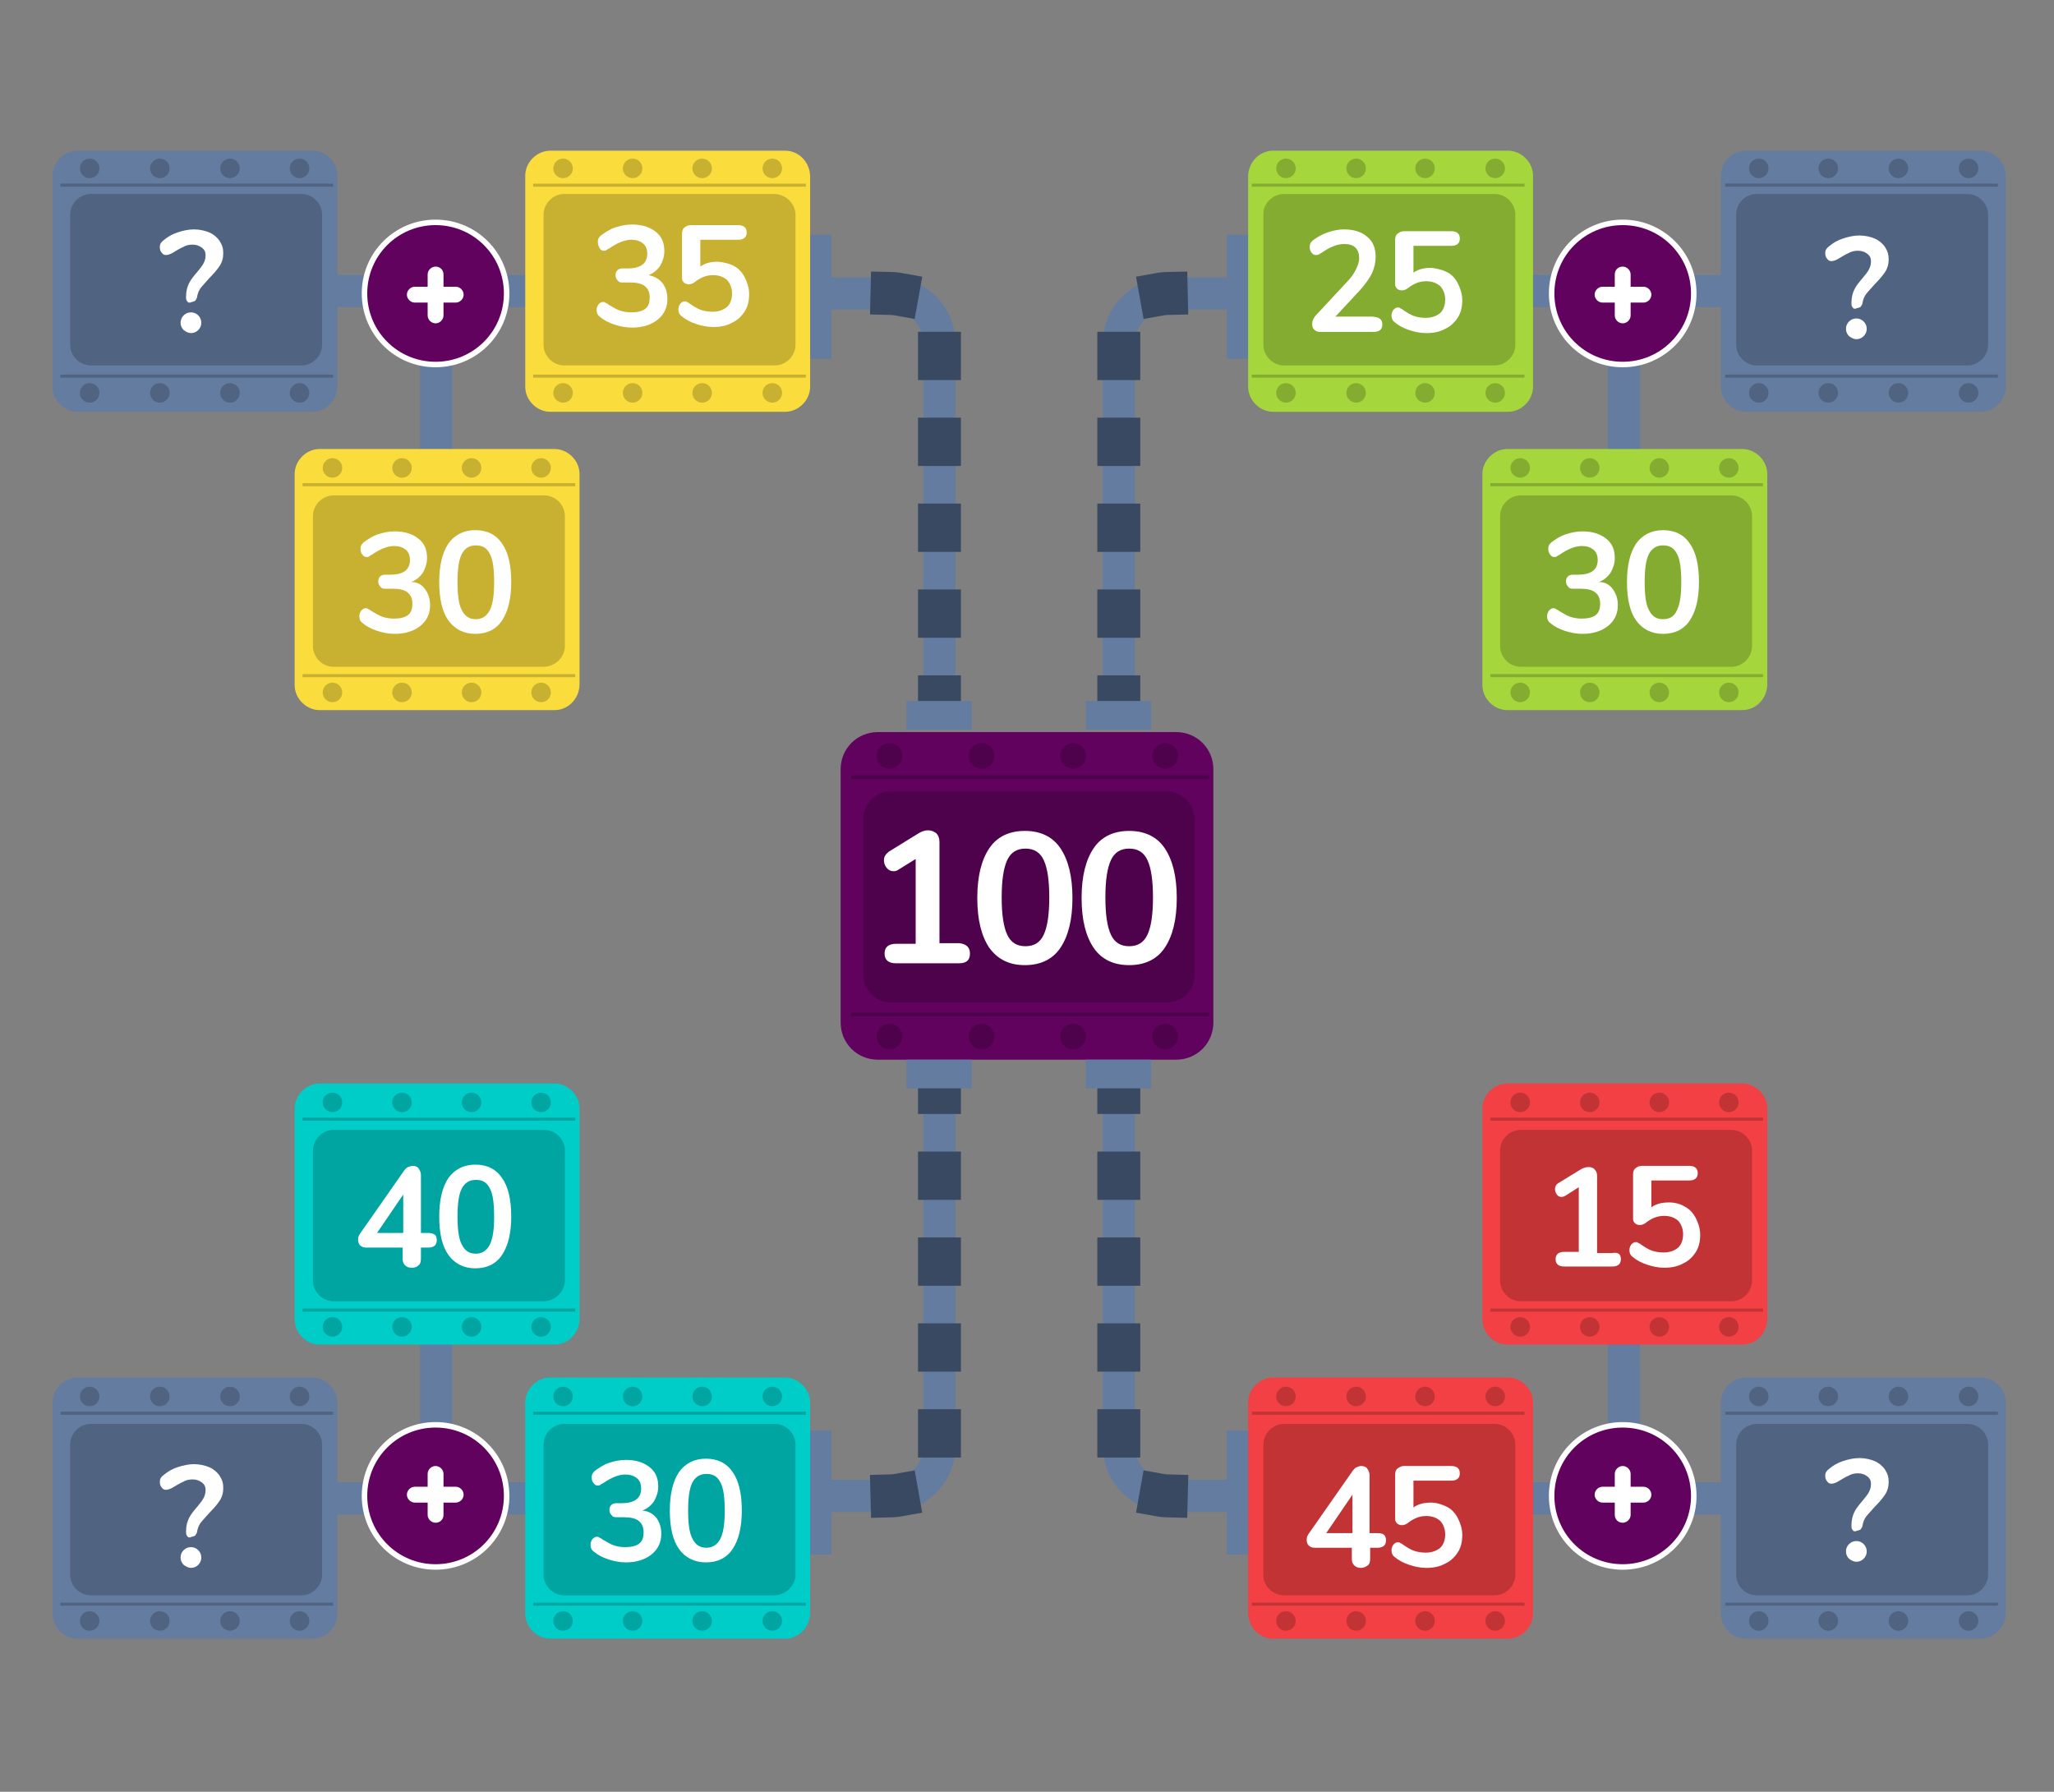 <?xml version="1.0" encoding="utf-8"?>
<!-- Generator: Adobe Illustrator 22.1.0, SVG Export Plug-In . SVG Version: 6.00 Build 0)  -->
<svg version="1.1" id="Layer_1" xmlns="http://www.w3.org/2000/svg" xmlns:xlink="http://www.w3.org/1999/xlink" x="0px" y="0px"
	 viewBox="0 0 336.7 293.7" style="enable-background:new 0 0 336.7 293.7;" xml:space="preserve">
<rect x="0" y="0" width="336.7" height="293.7" fill="#808080" stroke="none"/>
<style type="text/css">
	.st0{fill:none;stroke:#647CA0;stroke-width:5.279;stroke-linecap:round;stroke-linejoin:round;stroke-miterlimit:10;}
	.st1{fill:#00CDC8;}
	.st2{opacity:0.2;}
	.st3{fill:#FFFFFF;}
	.st4{fill:#F24044;}
	.st5{fill:#FADC3C;}
	.st6{fill:#A5D73C;}
	.st7{fill:#60025E;}
	.st8{fill:none;stroke:#394961;stroke-width:7.039;stroke-linecap:square;stroke-miterlimit:10;stroke-dasharray:0.88,13.198;}
	.st9{fill:#647CA0;}
</style>
<g>
	<g>
		<g>
			<g>
				<g>
					<path class="st0" d="M71.5,244.1v-46"/>
				</g>
			</g>
		</g>
	</g>
	<g>
		<path class="st1" d="M90.9,220.4H52.4c-2.2,0-4.1-1.9-4.1-4.1v-34.6c0-2.2,1.9-4.1,4.1-4.1h38.5c2.2,0,4.1,1.9,4.1,4.1v34.6
			C94.9,218.6,93.1,220.4,90.9,220.4z"/>
		<g class="st2">
			<g>
				<circle cx="54.5" cy="180.7" r="1.6"/>
				<circle cx="65.9" cy="180.7" r="1.6"/>
				<circle cx="77.3" cy="180.7" r="1.6"/>
				<circle cx="88.7" cy="180.7" r="1.6"/>
			</g>
			<g>
				<circle cx="54.5" cy="217.5" r="1.6"/>
				<circle cx="65.9" cy="217.5" r="1.6"/>
				<circle cx="77.3" cy="217.5" r="1.6"/>
				<circle cx="88.7" cy="217.5" r="1.6"/>
			</g>
			<rect x="49.6" y="183.2" width="44.7" height="0.5"/>
			<rect x="49.6" y="214.5" width="44.7" height="0.5"/>
			<path d="M89.1,213.3H54.7c-1.9,0-3.4-1.6-3.4-3.4v-21.3c0-1.9,1.6-3.4,3.4-3.4h34.5c1.9,0,3.4,1.6,3.4,3.4v21.3
				C92.6,211.7,91,213.3,89.1,213.3z"/>
		</g>
	</g>
	<g>
		<path class="st3" d="M71.3,202.4c0.2,0.2,0.3,0.5,0.3,0.9c0,0.8-0.5,1.2-1.4,1.2H69v1.8c0,0.5-0.1,0.9-0.4,1.1
			c-0.3,0.3-0.6,0.4-1.1,0.4s-0.8-0.1-1.1-0.4s-0.4-0.6-0.4-1.1v-1.8H60c-0.4,0-0.7-0.1-1-0.4c-0.2-0.2-0.3-0.5-0.3-0.9
			c0-0.4,0.1-0.7,0.4-1.1l7.2-10.3c0.2-0.2,0.3-0.4,0.6-0.5s0.5-0.2,0.7-0.2c0.4,0,0.8,0.1,1,0.4s0.4,0.6,0.4,1.1v9.5h1.2
			C70.7,202.1,71,202.2,71.3,202.4z M61.8,202.1h4.3v-6.3L61.8,202.1z"/>
		<path class="st3" d="M73.5,205.7c-1-1.4-1.5-3.5-1.5-6.3c0-2.7,0.5-4.8,1.5-6.3c1-1.4,2.5-2.2,4.4-2.2s3.4,0.7,4.4,2.2
			c1,1.4,1.5,3.5,1.5,6.3c0,2.7-0.5,4.8-1.5,6.3s-2.5,2.2-4.4,2.2S74.5,207.1,73.5,205.7z M80.3,204c0.5-1,0.7-2.5,0.7-4.6
			c0-2.1-0.2-3.7-0.7-4.6c-0.5-1-1.2-1.4-2.3-1.4c-1.1,0-1.8,0.5-2.3,1.4c-0.5,1-0.7,2.5-0.7,4.6c0,2.1,0.2,3.7,0.7,4.6
			c0.5,1,1.2,1.5,2.3,1.5C79,205.5,79.8,205,80.3,204z"/>
	</g>
</g>
<g>
	<g>
		<g>
			<g>
				<g>
					<path class="st0" d="M266.2,244.1v-46"/>
				</g>
			</g>
		</g>
	</g>
	<g>
		<path class="st4" d="M285.6,220.4h-38.5c-2.2,0-4.1-1.9-4.1-4.1v-34.6c0-2.2,1.9-4.1,4.1-4.1h38.5c2.2,0,4.1,1.9,4.1,4.1v34.6
			C289.6,218.6,287.8,220.4,285.6,220.4z"/>
		<g class="st2">
			<g>
				<circle cx="249.2" cy="180.7" r="1.6"/>
				<circle cx="260.6" cy="180.7" r="1.6"/>
				<circle cx="272" cy="180.7" r="1.6"/>
				<circle cx="283.4" cy="180.7" r="1.6"/>
			</g>
			<g>
				<circle cx="249.2" cy="217.5" r="1.6"/>
				<circle cx="260.6" cy="217.5" r="1.6"/>
				<circle cx="272" cy="217.5" r="1.6"/>
				<circle cx="283.4" cy="217.5" r="1.6"/>
			</g>
			<rect x="244.3" y="183.2" width="44.7" height="0.5"/>
			<rect x="244.3" y="214.5" width="44.7" height="0.5"/>
			<path d="M283.8,213.3h-34.5c-1.9,0-3.4-1.6-3.4-3.4v-21.3c0-1.9,1.6-3.4,3.4-3.4h34.5c1.9,0,3.4,1.6,3.4,3.4v21.3
				C287.2,211.7,285.7,213.3,283.8,213.3z"/>
		</g>
	</g>
	<g>
		<path class="st3" d="M265.7,206.4c0,0.8-0.5,1.2-1.4,1.2h-7.9c-0.9,0-1.4-0.4-1.4-1.2c0-0.8,0.5-1.2,1.4-1.2h2.4v-10.6l-2.2,1.4
			c-0.2,0.1-0.4,0.2-0.6,0.2c-0.3,0-0.6-0.1-0.8-0.4c-0.2-0.3-0.3-0.6-0.3-0.9c0-0.4,0.2-0.8,0.6-1l3.6-2.2c0.5-0.3,0.9-0.4,1.3-0.4
			c0.4,0,0.8,0.1,1,0.4c0.3,0.3,0.4,0.6,0.4,1.1v12.6h2.4C265.3,205.2,265.7,205.6,265.7,206.4z"/>
		<path class="st3" d="M276.2,197.8c0.8,0.4,1.4,1.1,1.8,1.9c0.4,0.8,0.7,1.7,0.7,2.7c0,1.1-0.2,2-0.7,2.8c-0.5,0.8-1.2,1.5-2.1,1.9
			c-0.9,0.5-1.9,0.7-3.1,0.7c-1,0-1.9-0.2-2.8-0.5c-0.9-0.3-1.7-0.7-2.4-1.3c-0.4-0.3-0.5-0.7-0.5-1.1c0-0.3,0.1-0.6,0.3-0.9
			c0.2-0.2,0.4-0.4,0.7-0.4c0.2,0,0.3,0,0.4,0.1s0.3,0.1,0.5,0.3c0.6,0.4,1.2,0.8,1.8,1c0.6,0.2,1.2,0.3,1.9,0.3
			c1,0,1.8-0.3,2.4-0.8c0.5-0.5,0.8-1.2,0.8-2.2c0-0.9-0.3-1.6-0.8-2.2c-0.6-0.5-1.3-0.8-2.3-0.8c-0.6,0-1.1,0.1-1.6,0.3
			s-1,0.5-1.5,0.9c-0.3,0.2-0.6,0.3-0.9,0.3s-0.6-0.1-0.8-0.3c-0.2-0.2-0.3-0.4-0.3-0.7v-7.3c0-0.4,0.1-0.8,0.4-1
			c0.2-0.2,0.6-0.4,1-0.4h7.8c0.9,0,1.4,0.4,1.4,1.2s-0.5,1.2-1.4,1.2h-6.2v4.4c0.8-0.6,1.8-0.8,2.9-0.8
			C274.5,197.1,275.4,197.3,276.2,197.8z"/>
	</g>
</g>
<g>
	<g>
		<g>
			<g>
				<g>
					<path class="st0" d="M71.5,47.1v47"/>
				</g>
			</g>
		</g>
	</g>
	<g>
		<path class="st5" d="M90.9,116.4H52.4c-2.2,0-4.1-1.9-4.1-4.1V77.7c0-2.2,1.9-4.1,4.1-4.1h38.5c2.2,0,4.1,1.9,4.1,4.1v34.6
			C94.9,114.6,93.1,116.4,90.9,116.4z"/>
		<g class="st2">
			<g>
				<circle cx="54.5" cy="76.7" r="1.6"/>
				<circle cx="65.9" cy="76.7" r="1.6"/>
				<circle cx="77.3" cy="76.7" r="1.6"/>
				<circle cx="88.7" cy="76.7" r="1.6"/>
			</g>
			<g>
				<circle cx="54.5" cy="113.5" r="1.6"/>
				<circle cx="65.9" cy="113.5" r="1.6"/>
				<circle cx="77.3" cy="113.5" r="1.6"/>
				<circle cx="88.7" cy="113.5" r="1.6"/>
			</g>
			<rect x="49.6" y="79.2" width="44.7" height="0.5"/>
			<rect x="49.6" y="110.5" width="44.7" height="0.5"/>
			<path d="M89.1,109.3H54.7c-1.9,0-3.4-1.6-3.4-3.4V84.6c0-1.9,1.6-3.4,3.4-3.4h34.5c1.9,0,3.4,1.6,3.4,3.4v21.3
				C92.6,107.7,91,109.3,89.1,109.3z"/>
		</g>
	</g>
	<g>
		<path class="st3" d="M69.7,96.6c0.5,0.7,0.8,1.5,0.8,2.6c0,1.4-0.5,2.5-1.6,3.4c-1,0.8-2.4,1.3-4.2,1.3c-1,0-2-0.2-2.9-0.5
			c-0.9-0.3-1.7-0.7-2.4-1.3c-0.4-0.3-0.5-0.7-0.5-1.1c0-0.3,0.1-0.6,0.3-0.9c0.2-0.2,0.4-0.4,0.7-0.4c0.2,0,0.3,0,0.4,0.1
			c0.1,0.1,0.3,0.1,0.5,0.3c0.7,0.4,1.3,0.8,1.9,1c0.6,0.2,1.2,0.3,1.9,0.3c1,0,1.8-0.2,2.3-0.6c0.5-0.4,0.7-1,0.7-1.9
			c0-0.8-0.3-1.4-0.8-1.8s-1.3-0.6-2.4-0.6h-1.3c-0.4,0-0.6-0.1-0.8-0.4c-0.2-0.2-0.3-0.5-0.3-0.8c0-0.3,0.1-0.6,0.3-0.8
			c0.2-0.2,0.5-0.3,0.8-0.3h0.9c2.1,0,3.2-0.8,3.2-2.4c0-0.7-0.2-1.3-0.7-1.7s-1.1-0.6-1.9-0.6c-1.1,0-2.3,0.5-3.6,1.4
			c-0.2,0.1-0.4,0.2-0.5,0.3c-0.1,0.1-0.3,0.1-0.4,0.1c-0.3,0-0.5-0.1-0.7-0.4c-0.2-0.2-0.3-0.5-0.3-0.9c0-0.2,0-0.4,0.1-0.6
			s0.2-0.3,0.4-0.5c0.7-0.5,1.4-1,2.3-1.3c0.9-0.3,1.8-0.5,2.8-0.5c1.6,0,2.9,0.4,3.9,1.2s1.4,1.8,1.4,3.2c0,0.9-0.3,1.7-0.7,2.4
			c-0.5,0.7-1.1,1.2-1.9,1.5C68.5,95.4,69.2,95.9,69.7,96.6z"/>
		<path class="st3" d="M73.5,101.7c-1-1.4-1.5-3.5-1.5-6.3c0-2.7,0.5-4.8,1.5-6.3c1-1.4,2.5-2.2,4.4-2.2s3.4,0.7,4.4,2.2
			c1,1.4,1.5,3.5,1.5,6.3c0,2.7-0.5,4.8-1.5,6.3s-2.5,2.2-4.4,2.2S74.5,103.1,73.5,101.7z M80.3,100c0.5-1,0.7-2.5,0.7-4.6
			c0-2.1-0.2-3.7-0.7-4.6c-0.5-1-1.2-1.4-2.3-1.4c-1.1,0-1.8,0.5-2.3,1.4c-0.5,1-0.7,2.5-0.7,4.6c0,2.1,0.2,3.7,0.7,4.6
			c0.5,1,1.2,1.5,2.3,1.5C79,101.5,79.8,101,80.3,100z"/>
	</g>
</g>
<g>
	<g>
		<g>
			<g>
				<g>
					<path class="st0" d="M266.2,47.1v47"/>
				</g>
			</g>
		</g>
	</g>
	<g>
		<path class="st6" d="M285.6,116.4h-38.5c-2.2,0-4.1-1.9-4.1-4.1V77.7c0-2.2,1.9-4.1,4.1-4.1h38.5c2.2,0,4.1,1.9,4.1,4.1v34.6
			C289.6,114.6,287.8,116.4,285.6,116.4z"/>
		<g class="st2">
			<g>
				<circle cx="249.2" cy="76.7" r="1.6"/>
				<circle cx="260.6" cy="76.7" r="1.6"/>
				<circle cx="272" cy="76.7" r="1.6"/>
				<circle cx="283.4" cy="76.7" r="1.6"/>
			</g>
			<g>
				<circle cx="249.2" cy="113.5" r="1.6"/>
				<circle cx="260.6" cy="113.5" r="1.6"/>
				<circle cx="272" cy="113.5" r="1.6"/>
				<circle cx="283.4" cy="113.5" r="1.6"/>
			</g>
			<rect x="244.3" y="79.2" width="44.7" height="0.5"/>
			<rect x="244.3" y="110.5" width="44.7" height="0.5"/>
			<path d="M283.8,109.3h-34.5c-1.9,0-3.4-1.6-3.4-3.4V84.6c0-1.9,1.6-3.4,3.4-3.4h34.5c1.9,0,3.4,1.6,3.4,3.4v21.3
				C287.2,107.7,285.7,109.3,283.8,109.3z"/>
		</g>
	</g>
	<g>
		<path class="st3" d="M264.4,96.6c0.5,0.7,0.8,1.5,0.8,2.6c0,1.4-0.5,2.5-1.6,3.4c-1,0.8-2.4,1.3-4.2,1.3c-1,0-2-0.2-2.9-0.5
			c-0.9-0.3-1.7-0.7-2.4-1.3c-0.4-0.3-0.5-0.7-0.5-1.1c0-0.3,0.1-0.6,0.3-0.9c0.2-0.2,0.4-0.4,0.7-0.4c0.2,0,0.3,0,0.4,0.1
			c0.1,0.1,0.3,0.1,0.5,0.3c0.7,0.4,1.3,0.8,1.9,1c0.6,0.2,1.2,0.3,1.9,0.3c1,0,1.8-0.2,2.3-0.6s0.7-1,0.7-1.9
			c0-0.8-0.3-1.4-0.8-1.8c-0.5-0.4-1.3-0.6-2.4-0.6h-1.3c-0.4,0-0.6-0.1-0.8-0.4c-0.2-0.2-0.3-0.5-0.3-0.8c0-0.3,0.1-0.6,0.3-0.8
			c0.2-0.2,0.5-0.3,0.8-0.3h0.9c2.1,0,3.2-0.8,3.2-2.4c0-0.7-0.2-1.3-0.7-1.7s-1.1-0.6-1.9-0.6c-1.1,0-2.3,0.5-3.6,1.4
			c-0.2,0.1-0.4,0.2-0.5,0.3c-0.1,0.1-0.3,0.1-0.4,0.1c-0.3,0-0.5-0.1-0.7-0.4s-0.3-0.5-0.3-0.9c0-0.2,0-0.4,0.1-0.6
			c0.1-0.2,0.2-0.3,0.4-0.5c0.7-0.5,1.4-1,2.3-1.3s1.8-0.5,2.8-0.5c1.6,0,2.9,0.4,3.9,1.2c1,0.8,1.4,1.8,1.4,3.2
			c0,0.9-0.3,1.7-0.7,2.4c-0.5,0.7-1.1,1.2-1.9,1.5C263.2,95.4,263.9,95.9,264.4,96.6z"/>
		<path class="st3" d="M268.2,101.7c-1-1.4-1.5-3.5-1.5-6.3c0-2.7,0.5-4.8,1.5-6.3c1-1.4,2.5-2.2,4.4-2.2s3.4,0.7,4.4,2.2
			c1,1.4,1.5,3.5,1.5,6.3c0,2.7-0.5,4.8-1.5,6.3s-2.5,2.2-4.4,2.2S269.2,103.1,268.2,101.7z M274.9,100c0.5-1,0.7-2.5,0.7-4.6
			c0-2.1-0.2-3.7-0.7-4.6c-0.5-1-1.2-1.4-2.3-1.4c-1.1,0-1.8,0.5-2.3,1.4c-0.5,1-0.7,2.5-0.7,4.6c0,2.1,0.2,3.7,0.7,4.6
			c0.5,1,1.2,1.5,2.3,1.5C273.7,101.5,274.5,101,274.9,100z"/>
	</g>
</g>
<g>
	<g>
		<path class="st7" d="M192.8,173.7h-48.9c-3.4,0-6.1-2.7-6.1-6.1v-41.5c0-3.4,2.7-6.1,6.1-6.1h48.9c3.4,0,6.1,2.7,6.1,6.1v41.5
			C198.9,171,196.2,173.7,192.8,173.7z"/>
		<g class="st2">
			<g>
				<circle cx="145.8" cy="123.9" r="2.1"/>
				<circle cx="160.9" cy="123.9" r="2.1"/>
				<circle cx="175.9" cy="123.9" r="2.1"/>
				<circle cx="191" cy="123.9" r="2.1"/>
			</g>
			<g>
				<circle cx="145.8" cy="169.9" r="2.1"/>
				<circle cx="160.9" cy="169.9" r="2.1"/>
				<circle cx="175.9" cy="169.9" r="2.1"/>
				<circle cx="191" cy="169.9" r="2.1"/>
			</g>
			<rect x="139.5" y="127.1" width="58.7" height="0.6"/>
			<rect x="139.5" y="166" width="58.7" height="0.6"/>
			<path d="M191.3,164.3h-45.3c-2.4,0-4.5-2.1-4.5-4.5v-25.6c0-2.4,2.1-4.5,4.5-4.5h45.3c2.4,0,4.5,2.1,4.5,4.5v25.6
				C195.9,162.3,193.8,164.3,191.3,164.3z"/>
		</g>
	</g>
	<g>
		<path class="st3" d="M159,156.3c0,1.1-0.6,1.6-1.8,1.6h-10.3c-1.2,0-1.9-0.5-1.9-1.6c0-1,0.6-1.6,1.9-1.6h3.2v-13.9l-2.9,1.8
			c-0.3,0.2-0.5,0.2-0.8,0.2c-0.4,0-0.8-0.2-1.1-0.6c-0.3-0.4-0.4-0.8-0.4-1.2c0-0.6,0.3-1,0.8-1.4l4.7-2.9c0.6-0.4,1.2-0.6,1.7-0.6
			c0.6,0,1,0.2,1.4,0.5c0.3,0.3,0.5,0.8,0.5,1.4v16.6h3.2C158.4,154.7,159,155.3,159,156.3z"/>
		<path class="st3" d="M162.2,155.4c-1.3-1.9-2-4.6-2-8.2c0-3.6,0.7-6.3,2-8.2c1.3-1.9,3.3-2.8,5.8-2.8c2.5,0,4.5,0.9,5.8,2.8
			c1.3,1.9,2,4.6,2,8.2s-0.7,6.3-2,8.2c-1.3,1.9-3.3,2.8-5.8,2.8C165.5,158.2,163.6,157.3,162.2,155.4z M171.1,153.2
			c0.6-1.3,0.9-3.3,0.9-6.1c0-2.8-0.3-4.8-0.9-6.1c-0.6-1.3-1.6-1.9-3-1.9c-1.4,0-2.4,0.6-3,1.9c-0.6,1.3-0.9,3.3-0.9,6.1
			s0.3,4.8,0.9,6.1s1.6,1.9,3,1.9C169.5,155.1,170.5,154.5,171.1,153.2z"/>
		<path class="st3" d="M179.3,155.4c-1.3-1.9-2-4.6-2-8.2c0-3.6,0.7-6.3,2-8.2s3.3-2.8,5.8-2.8c2.5,0,4.5,0.9,5.8,2.8
			c1.3,1.9,2,4.6,2,8.2s-0.7,6.3-2,8.2c-1.3,1.9-3.3,2.8-5.8,2.8C182.6,158.2,180.6,157.3,179.3,155.4z M188.1,153.2
			c0.6-1.3,0.9-3.3,0.9-6.1c0-2.8-0.3-4.8-0.9-6.1c-0.6-1.3-1.6-1.9-3-1.9c-1.4,0-2.4,0.6-3,1.9c-0.6,1.3-0.9,3.3-0.9,6.1
			s0.3,4.8,0.9,6.1s1.6,1.9,3,1.9C186.5,155.1,187.5,154.5,188.1,153.2z"/>
	</g>
</g>
<g>
	<g>
		<g>
			<g>
				<g>
					<path class="st0" d="M154,178.2V237c0,4.5-3.6,8.2-8.2,8.2h-9.5"/>
					<path class="st8" d="M154,178.2V237c0,4.5-3.6,8.2-8.2,8.2h-9.5"/>
				</g>
			</g>
		</g>
		<rect x="131.6" y="234.5" class="st9" width="4.7" height="20.3"/>
	</g>
	<g>
		<g>
			<g>
				<g>
					<path class="st0" d="M97.7,245.6H48.3"/>
				</g>
			</g>
		</g>
	</g>
	<g>
		<path class="st1" d="M128.7,268.6H90.2c-2.2,0-4.1-1.9-4.1-4.1v-34.6c0-2.2,1.9-4.1,4.1-4.1h38.5c2.2,0,4.1,1.9,4.1,4.1v34.6
			C132.7,266.8,130.9,268.6,128.7,268.6z"/>
		<g class="st2">
			<g>
				<circle cx="92.3" cy="228.9" r="1.6"/>
				<circle cx="103.7" cy="228.9" r="1.6"/>
				<circle cx="115.1" cy="228.9" r="1.6"/>
				<circle cx="126.6" cy="228.9" r="1.6"/>
			</g>
			<g>
				<circle cx="92.3" cy="265.7" r="1.6"/>
				<circle cx="103.7" cy="265.7" r="1.6"/>
				<circle cx="115.1" cy="265.7" r="1.6"/>
				<circle cx="126.6" cy="265.7" r="1.6"/>
			</g>
			<rect x="87.4" y="231.4" width="44.7" height="0.5"/>
			<rect x="87.4" y="262.7" width="44.7" height="0.5"/>
			<path d="M126.9,261.5H92.5c-1.9,0-3.4-1.6-3.4-3.4v-21.3c0-1.9,1.6-3.4,3.4-3.4h34.5c1.9,0,3.4,1.6,3.4,3.4v21.3
				C130.4,259.9,128.8,261.5,126.9,261.5z"/>
		</g>
	</g>
	<g>
		<path class="st3" d="M107.6,248.8c0.5,0.7,0.8,1.5,0.8,2.6c0,1.4-0.5,2.5-1.6,3.4c-1,0.8-2.4,1.3-4.2,1.3c-1,0-2-0.2-2.9-0.5
			c-0.9-0.3-1.7-0.7-2.4-1.3c-0.4-0.3-0.5-0.7-0.5-1.1c0-0.3,0.1-0.6,0.3-0.9c0.2-0.2,0.4-0.4,0.7-0.4c0.2,0,0.3,0,0.4,0.1
			c0.1,0.1,0.3,0.1,0.5,0.3c0.7,0.4,1.3,0.8,1.9,1c0.6,0.2,1.2,0.3,1.9,0.3c1,0,1.8-0.2,2.3-0.6c0.5-0.4,0.7-1,0.7-1.9
			c0-0.8-0.3-1.4-0.8-1.8s-1.3-0.6-2.4-0.6H101c-0.4,0-0.6-0.1-0.8-0.4c-0.2-0.2-0.3-0.5-0.3-0.8c0-0.3,0.1-0.6,0.3-0.8
			c0.2-0.2,0.5-0.3,0.8-0.3h0.9c2.1,0,3.2-0.8,3.2-2.4c0-0.7-0.2-1.3-0.7-1.7s-1.1-0.6-1.9-0.6c-1.1,0-2.3,0.5-3.6,1.4
			c-0.2,0.1-0.4,0.2-0.5,0.3c-0.1,0.1-0.3,0.1-0.4,0.1c-0.3,0-0.5-0.1-0.7-0.4c-0.2-0.2-0.3-0.5-0.3-0.9c0-0.2,0-0.4,0.1-0.6
			s0.2-0.3,0.4-0.5c0.7-0.5,1.4-1,2.3-1.3c0.9-0.3,1.8-0.5,2.8-0.5c1.6,0,2.9,0.4,3.9,1.2s1.4,1.8,1.4,3.2c0,0.9-0.3,1.7-0.7,2.4
			c-0.5,0.7-1.1,1.2-1.9,1.5C106.3,247.7,107,248.1,107.6,248.8z"/>
		<path class="st3" d="M111.3,253.9c-1-1.4-1.5-3.5-1.5-6.3c0-2.7,0.5-4.8,1.5-6.3c1-1.4,2.5-2.2,4.4-2.2s3.4,0.7,4.4,2.2
			c1,1.4,1.5,3.5,1.5,6.3c0,2.7-0.5,4.8-1.5,6.3s-2.5,2.2-4.4,2.2S112.3,255.3,111.3,253.9z M118.1,252.2c0.5-1,0.7-2.5,0.7-4.6
			c0-2.1-0.2-3.7-0.7-4.6c-0.5-1-1.2-1.4-2.3-1.4c-1.1,0-1.8,0.5-2.3,1.4c-0.5,1-0.7,2.5-0.7,4.6c0,2.1,0.2,3.7,0.7,4.6
			c0.5,1,1.2,1.5,2.3,1.5C116.8,253.7,117.6,253.2,118.1,252.2z"/>
	</g>
	<rect x="148.6" y="173.7" class="st9" width="10.7" height="4.7"/>
	<g>
		<rect x="28.8" y="231.3" class="st9" width="4.7" height="17.8"/>
	</g>
	<g>
		<path class="st9" d="M51.2,268.6H12.7c-2.2,0-4.1-1.9-4.1-4.1v-34.6c0-2.2,1.9-4.1,4.1-4.1h38.5c2.2,0,4.1,1.9,4.1,4.1v34.6
			C55.3,266.8,53.4,268.6,51.2,268.6z"/>
		<g class="st2">
			<g>
				<circle cx="14.7" cy="228.9" r="1.6"/>
				<circle cx="26.2" cy="228.9" r="1.6"/>
				<circle cx="37.7" cy="228.9" r="1.6"/>
				<circle cx="49.1" cy="228.9" r="1.6"/>
			</g>
			<g>
				<circle cx="14.7" cy="265.7" r="1.6"/>
				<circle cx="26.2" cy="265.7" r="1.6"/>
				<circle cx="37.7" cy="265.7" r="1.6"/>
				<circle cx="49.1" cy="265.7" r="1.6"/>
			</g>
			<rect x="9.9" y="231.4" width="44.7" height="0.5"/>
			<rect x="9.9" y="262.7" width="44.7" height="0.5"/>
			<path d="M49.4,261.5H14.9c-1.9,0-3.4-1.6-3.4-3.4v-21.3c0-1.9,1.6-3.4,3.4-3.4h34.5c1.9,0,3.4,1.6,3.4,3.4v21.3
				C52.8,259.9,51.3,261.5,49.4,261.5z"/>
		</g>
	</g>
	<g>
		<g>
			<path class="st7" d="M71.4,256.9c-6.4,0-11.7-5.2-11.7-11.7c0-6.4,5.2-11.7,11.7-11.7s11.7,5.2,11.7,11.7
				C83.1,251.6,77.8,256.9,71.4,256.9z"/>
			<path class="st3" d="M71.4,234c6.2,0,11.2,5,11.2,11.2s-5,11.2-11.2,11.2s-11.2-5-11.2-11.2S65.2,234,71.4,234 M71.4,233.1
				c-6.7,0-12.1,5.4-12.1,12.1s5.4,12.1,12.1,12.1s12.1-5.4,12.1-12.1S78.1,233.1,71.4,233.1L71.4,233.1z"/>
		</g>
		<path class="st3" d="M74.7,243.7H68c-0.7,0-1.3,0.6-1.3,1.3l0,0c0,0.7,0.6,1.3,1.3,1.3h6.7c0.7,0,1.3-0.6,1.3-1.3l0,0
			C76,244.3,75.4,243.7,74.7,243.7z"/>
		<path class="st3" d="M72.7,248.3v-6.7c0-0.7-0.6-1.3-1.3-1.3l0,0c-0.7,0-1.3,0.6-1.3,1.3v6.7c0,0.7,0.6,1.3,1.3,1.3l0,0
			C72.1,249.6,72.7,249.1,72.7,248.3z"/>
	</g>
</g>
<g>
	<g>
		<g>
			<g>
				<g>
					<path class="st0" d="M183.4,178.2V237c0,4.5,3.6,8.2,8.2,8.2h9.5"/>
					<path class="st8" d="M183.4,178.2V237c0,4.5,3.6,8.2,8.2,8.2h9.5"/>
				</g>
			</g>
		</g>
		<rect x="201.1" y="234.5" class="st9" width="4.7" height="20.3"/>
	</g>
	<g>
		<g>
			<g>
				<g>
					<path class="st0" d="M239.7,245.6h49.5"/>
				</g>
			</g>
		</g>
	</g>
	<g>
		<path class="st4" d="M208.7,268.6h38.5c2.2,0,4.1-1.9,4.1-4.1v-34.6c0-2.2-1.9-4.1-4.1-4.1h-38.5c-2.2,0-4.1,1.9-4.1,4.1v34.6
			C204.7,266.8,206.5,268.6,208.7,268.6z"/>
		<g class="st2">
			<g>
				<circle cx="245.1" cy="228.9" r="1.6"/>
				<circle cx="233.6" cy="228.9" r="1.6"/>
				<circle cx="222.3" cy="228.9" r="1.6"/>
				<circle cx="210.8" cy="228.9" r="1.6"/>
			</g>
			<g>
				<circle cx="245.1" cy="265.7" r="1.6"/>
				<circle cx="233.6" cy="265.7" r="1.6"/>
				<circle cx="222.3" cy="265.7" r="1.6"/>
				<circle cx="210.8" cy="265.7" r="1.6"/>
			</g>
			<rect x="205.2" y="231.4" width="44.7" height="0.5"/>
			<rect x="205.2" y="262.7" width="44.7" height="0.5"/>
			<path d="M210.5,261.5h34.5c1.9,0,3.4-1.6,3.4-3.4v-21.3c0-1.9-1.6-3.4-3.4-3.4h-34.5c-1.9,0-3.4,1.6-3.4,3.4v21.3
				C207,259.9,208.6,261.5,210.5,261.5z"/>
		</g>
	</g>
	<rect x="178" y="173.7" class="st9" width="10.7" height="4.7"/>
	<g>
		<rect x="303.9" y="231.3" class="st9" width="4.7" height="17.8"/>
	</g>
	<g>
		<path class="st9" d="M286.2,268.6h38.5c2.2,0,4.1-1.9,4.1-4.1v-34.6c0-2.2-1.9-4.1-4.1-4.1h-38.5c-2.2,0-4.1,1.9-4.1,4.1v34.6
			C282.1,266.8,284,268.6,286.2,268.6z"/>
		<g class="st2">
			<g>
				<circle cx="322.7" cy="228.9" r="1.6"/>
				<circle cx="311.2" cy="228.9" r="1.6"/>
				<circle cx="299.7" cy="228.9" r="1.6"/>
				<circle cx="288.3" cy="228.9" r="1.6"/>
			</g>
			<g>
				<circle cx="322.7" cy="265.7" r="1.6"/>
				<circle cx="311.2" cy="265.7" r="1.6"/>
				<circle cx="299.7" cy="265.7" r="1.6"/>
				<circle cx="288.3" cy="265.7" r="1.6"/>
			</g>
			<rect x="282.8" y="231.4" width="44.7" height="0.5"/>
			<rect x="282.8" y="262.7" width="44.7" height="0.5"/>
			<path d="M288,261.5h34.5c1.9,0,3.4-1.6,3.4-3.4v-21.3c0-1.9-1.6-3.4-3.4-3.4H288c-1.9,0-3.4,1.6-3.4,3.4v21.3
				C284.6,259.9,286,261.5,288,261.5z"/>
		</g>
	</g>
	<g>
		<g>
			<path class="st7" d="M266,256.9c6.4,0,11.7-5.2,11.7-11.7c0-6.4-5.2-11.7-11.7-11.7s-11.7,5.2-11.7,11.7
				C254.3,251.6,259.6,256.9,266,256.9z"/>
			<path class="st3" d="M266,234c6.2,0,11.2,5,11.2,11.2s-5,11.2-11.2,11.2c-6.2,0-11.2-5-11.2-11.2S259.8,234,266,234 M266,233.1
				c-6.7,0-12.1,5.4-12.1,12.1s5.4,12.1,12.1,12.1c6.7,0,12.1-5.4,12.1-12.1S272.7,233.1,266,233.1L266,233.1z"/>
		</g>
		<path class="st3" d="M262.7,243.7h6.7c0.7,0,1.3,0.6,1.3,1.3l0,0c0,0.7-0.6,1.3-1.3,1.3h-6.7c-0.7,0-1.3-0.6-1.3-1.3l0,0
			C261.4,244.3,262,243.7,262.7,243.7z"/>
		<path class="st3" d="M264.7,248.3v-6.7c0-0.7,0.6-1.3,1.3-1.3l0,0c0.7,0,1.3,0.6,1.3,1.3v6.7c0,0.7-0.6,1.3-1.3,1.3l0,0
			C265.3,249.6,264.7,249.1,264.7,248.3z"/>
	</g>
</g>
<g>
	<path class="st3" d="M303.7,250.8c-0.2-0.2-0.2-0.4-0.2-0.8c0-0.9,0.2-1.6,0.5-2.2s0.8-1.2,1.4-1.9c0.5-0.6,0.8-1,1-1.4
		c0.2-0.4,0.3-0.8,0.3-1.3c0-0.5-0.2-0.9-0.6-1.2c-0.4-0.3-0.9-0.5-1.5-0.5c-0.6,0-1.1,0.1-1.6,0.4c-0.5,0.2-1.1,0.6-1.8,1
		c-0.4,0.2-0.7,0.3-1,0.3c-0.3,0-0.5-0.1-0.7-0.4c-0.2-0.2-0.3-0.5-0.3-0.9c0-0.5,0.2-0.8,0.6-1.1c0.7-0.6,1.4-1,2.3-1.3
		s1.8-0.5,2.7-0.5c0.9,0,1.8,0.2,2.5,0.5c0.7,0.3,1.3,0.8,1.7,1.4c0.4,0.6,0.6,1.2,0.6,2c0,0.8-0.2,1.5-0.6,2.1
		c-0.4,0.6-1,1.3-1.7,2c-0.6,0.7-1.1,1.2-1.4,1.6c-0.3,0.4-0.5,0.9-0.6,1.5c0,0.2-0.2,0.4-0.3,0.6c-0.2,0.1-0.4,0.2-0.6,0.2
		C304.1,251.1,303.8,251,303.7,250.8z M303.1,255.5c-0.3-0.3-0.5-0.7-0.5-1.2s0.2-0.9,0.5-1.2c0.3-0.3,0.7-0.5,1.2-0.5
		c0.5,0,0.9,0.2,1.2,0.5c0.3,0.3,0.5,0.7,0.5,1.2s-0.2,0.9-0.5,1.2c-0.3,0.3-0.7,0.5-1.2,0.5C303.9,256,303.5,255.8,303.1,255.5z"/>
</g>
<g>
	<path class="st3" d="M226.9,251.6c0.2,0.2,0.3,0.5,0.3,0.9c0,0.8-0.5,1.2-1.4,1.2h-1.2v1.8c0,0.5-0.1,0.9-0.4,1.1s-0.6,0.4-1.1,0.4
		c-0.4,0-0.8-0.1-1.1-0.4s-0.4-0.6-0.4-1.1v-1.8h-6.1c-0.4,0-0.7-0.1-1-0.4c-0.2-0.2-0.3-0.5-0.3-0.9c0-0.4,0.1-0.7,0.4-1.1
		l7.2-10.3c0.2-0.2,0.3-0.4,0.6-0.5c0.2-0.1,0.5-0.2,0.7-0.2c0.4,0,0.8,0.1,1,0.4s0.4,0.6,0.4,1.1v9.5h1.2
		C226.3,251.3,226.7,251.4,226.9,251.6z M217.4,251.3h4.3V245L217.4,251.3z"/>
	<path class="st3" d="M237.2,247c0.8,0.4,1.4,1.1,1.8,1.9c0.4,0.8,0.7,1.7,0.7,2.7c0,1.1-0.2,2-0.7,2.8c-0.5,0.8-1.2,1.5-2.1,1.9
		c-0.9,0.5-1.9,0.7-3.1,0.7c-1,0-1.9-0.2-2.8-0.5c-0.9-0.3-1.7-0.7-2.4-1.3c-0.4-0.3-0.5-0.7-0.5-1.1c0-0.3,0.1-0.6,0.3-0.9
		c0.2-0.2,0.4-0.4,0.7-0.4c0.2,0,0.3,0,0.4,0.1c0.1,0.1,0.3,0.1,0.5,0.3c0.6,0.4,1.2,0.8,1.8,1c0.6,0.2,1.2,0.3,1.9,0.3
		c1,0,1.8-0.3,2.4-0.8c0.5-0.5,0.8-1.2,0.8-2.2c0-0.9-0.3-1.6-0.8-2.2c-0.6-0.5-1.3-0.8-2.3-0.8c-0.6,0-1.1,0.1-1.6,0.3
		c-0.5,0.2-1,0.5-1.5,0.9c-0.3,0.2-0.6,0.3-0.9,0.3s-0.6-0.1-0.8-0.3c-0.2-0.2-0.3-0.4-0.3-0.7v-7.3c0-0.4,0.1-0.8,0.4-1
		s0.6-0.4,1-0.4h7.8c0.9,0,1.4,0.4,1.4,1.2s-0.5,1.2-1.4,1.2h-6.2v4.4c0.8-0.6,1.8-0.8,2.9-0.8C235.5,246.3,236.4,246.6,237.2,247z"
		/>
</g>
<g>
	<g>
		<g>
			<g>
				<g>
					<path class="st0" d="M154,115.1V56.3c0-4.5-3.6-8.2-8.2-8.2h-9.5"/>
					<path class="st8" d="M154,115.1V56.3c0-4.5-3.6-8.2-8.2-8.2h-9.5"/>
				</g>
			</g>
		</g>
		<rect x="131.6" y="38.5" class="st9" width="4.7" height="20.3"/>
	</g>
	<g>
		<g>
			<g>
				<g>
					<path class="st0" d="M97.7,47.7H48.3"/>
				</g>
			</g>
		</g>
	</g>
	<g>
		<path class="st5" d="M128.7,24.7H90.2c-2.2,0-4.1,1.9-4.1,4.1v34.6c0,2.2,1.9,4.1,4.1,4.1h38.5c2.2,0,4.1-1.9,4.1-4.1V28.8
			C132.7,26.5,130.9,24.7,128.7,24.7z"/>
		<g class="st2">
			<g>
				<circle cx="92.3" cy="64.4" r="1.6"/>
				<circle cx="103.7" cy="64.4" r="1.6"/>
				<circle cx="115.1" cy="64.4" r="1.6"/>
				<circle cx="126.6" cy="64.4" r="1.6"/>
			</g>
			<g>
				<circle cx="92.3" cy="27.6" r="1.6"/>
				<circle cx="103.7" cy="27.6" r="1.6"/>
				<circle cx="115.1" cy="27.6" r="1.6"/>
				<circle cx="126.6" cy="27.6" r="1.6"/>
			</g>
			<rect x="87.4" y="61.4" width="44.7" height="0.5"/>
			<rect x="87.4" y="30.1" width="44.7" height="0.5"/>
			<path d="M126.9,31.8H92.5c-1.9,0-3.4,1.6-3.4,3.4v21.3c0,1.9,1.6,3.4,3.4,3.4h34.5c1.9,0,3.4-1.6,3.4-3.4V35.2
				C130.4,33.4,128.8,31.8,126.9,31.8z"/>
		</g>
	</g>
	<g>
		<path class="st3" d="M108.6,46.4c0.5,0.7,0.8,1.5,0.8,2.6c0,1.4-0.5,2.5-1.6,3.4c-1,0.8-2.4,1.3-4.2,1.3c-1,0-2-0.2-2.9-0.5
			c-0.9-0.3-1.7-0.7-2.4-1.3c-0.4-0.3-0.5-0.7-0.5-1.1c0-0.3,0.1-0.6,0.3-0.9c0.2-0.2,0.4-0.4,0.7-0.4c0.2,0,0.3,0,0.4,0.1
			c0.1,0.1,0.3,0.1,0.5,0.3c0.7,0.4,1.3,0.8,1.9,1c0.6,0.2,1.2,0.3,1.9,0.3c1,0,1.8-0.2,2.3-0.6c0.5-0.4,0.7-1,0.7-1.9
			c0-0.8-0.3-1.4-0.8-1.8s-1.3-0.6-2.4-0.6H102c-0.4,0-0.6-0.1-0.8-0.4c-0.2-0.2-0.3-0.5-0.3-0.8c0-0.3,0.1-0.6,0.3-0.8
			c0.2-0.2,0.5-0.3,0.8-0.3h0.9c2.1,0,3.2-0.8,3.2-2.4c0-0.7-0.2-1.3-0.7-1.7s-1.1-0.6-1.9-0.6c-1.1,0-2.3,0.5-3.6,1.4
			c-0.2,0.1-0.4,0.2-0.5,0.3c-0.1,0.1-0.3,0.1-0.4,0.1c-0.3,0-0.5-0.1-0.7-0.4C98.1,40.3,98,40,98,39.7c0-0.2,0-0.4,0.1-0.6
			s0.2-0.3,0.4-0.5c0.7-0.5,1.4-1,2.3-1.3c0.9-0.3,1.8-0.5,2.8-0.5c1.6,0,2.9,0.4,3.9,1.2s1.4,1.8,1.4,3.2c0,0.9-0.3,1.7-0.7,2.4
			c-0.5,0.7-1.1,1.2-1.9,1.5C107.3,45.3,108,45.7,108.6,46.4z"/>
		<path class="st3" d="M120.3,43.6c0.8,0.4,1.4,1.1,1.8,1.9c0.4,0.8,0.7,1.7,0.7,2.7c0,1.1-0.2,2-0.7,2.8c-0.5,0.8-1.2,1.5-2.1,1.9
			c-0.9,0.5-1.9,0.7-3.1,0.7c-1,0-1.9-0.2-2.8-0.5c-0.9-0.3-1.7-0.7-2.4-1.3c-0.4-0.3-0.5-0.7-0.5-1.1c0-0.3,0.1-0.6,0.3-0.9
			c0.2-0.2,0.4-0.4,0.7-0.4c0.2,0,0.3,0,0.4,0.1s0.3,0.1,0.5,0.3c0.6,0.4,1.2,0.8,1.8,1c0.6,0.2,1.2,0.3,1.9,0.3
			c1,0,1.8-0.3,2.4-0.8c0.5-0.5,0.8-1.2,0.8-2.2c0-0.9-0.3-1.6-0.8-2.2c-0.6-0.5-1.3-0.8-2.3-0.8c-0.6,0-1.1,0.1-1.6,0.3
			s-1,0.5-1.5,0.9c-0.3,0.2-0.6,0.3-0.9,0.3s-0.6-0.1-0.8-0.3c-0.2-0.2-0.3-0.4-0.3-0.7v-7.3c0-0.4,0.1-0.8,0.4-1
			c0.2-0.2,0.6-0.4,1-0.4h7.8c0.9,0,1.4,0.4,1.4,1.2s-0.5,1.2-1.4,1.2h-6.2v4.4c0.8-0.6,1.8-0.8,2.9-0.8
			C118.7,43,119.6,43.2,120.3,43.6z"/>
	</g>
	<rect x="148.6" y="114.9" class="st9" width="10.7" height="4.7"/>
	<g>
		<rect x="28.8" y="44.2" class="st9" width="4.7" height="17.8"/>
	</g>
	<g>
		<path class="st9" d="M51.2,24.7H12.7c-2.2,0-4.1,1.9-4.1,4.1v34.6c0,2.2,1.9,4.1,4.1,4.1h38.5c2.2,0,4.1-1.9,4.1-4.1V28.8
			C55.3,26.5,53.4,24.7,51.2,24.7z"/>
		<g class="st2">
			<g>
				<circle cx="14.7" cy="64.4" r="1.6"/>
				<circle cx="26.2" cy="64.4" r="1.6"/>
				<circle cx="37.7" cy="64.4" r="1.6"/>
				<circle cx="49.1" cy="64.4" r="1.6"/>
			</g>
			<g>
				<circle cx="14.7" cy="27.6" r="1.6"/>
				<circle cx="26.2" cy="27.6" r="1.6"/>
				<circle cx="37.7" cy="27.6" r="1.6"/>
				<circle cx="49.1" cy="27.6" r="1.6"/>
			</g>
			<rect x="9.9" y="61.4" width="44.7" height="0.5"/>
			<rect x="9.9" y="30.1" width="44.7" height="0.5"/>
			<path d="M49.4,31.8H14.9c-1.9,0-3.4,1.6-3.4,3.4v21.3c0,1.9,1.6,3.4,3.4,3.4h34.5c1.9,0,3.4-1.6,3.4-3.4V35.2
				C52.8,33.4,51.3,31.8,49.4,31.8z"/>
		</g>
	</g>
	<g>
		<path class="st3" d="M30.7,49.4c-0.2-0.2-0.2-0.4-0.2-0.8c0-0.9,0.2-1.6,0.5-2.2s0.8-1.2,1.4-1.9c0.5-0.6,0.8-1,1-1.4
			c0.2-0.4,0.3-0.8,0.3-1.3c0-0.5-0.2-0.9-0.6-1.2s-0.9-0.5-1.5-0.5c-0.6,0-1.1,0.1-1.6,0.4c-0.5,0.2-1.1,0.6-1.8,1
			c-0.4,0.2-0.7,0.3-1,0.3c-0.3,0-0.5-0.1-0.7-0.4c-0.2-0.2-0.3-0.5-0.3-0.9c0-0.5,0.2-0.8,0.6-1.1c0.7-0.6,1.4-1,2.3-1.3
			s1.8-0.5,2.7-0.5c0.9,0,1.8,0.2,2.5,0.5c0.7,0.3,1.3,0.8,1.7,1.4c0.4,0.6,0.6,1.2,0.6,2c0,0.8-0.2,1.5-0.6,2.1
			c-0.4,0.6-1,1.3-1.7,2c-0.6,0.7-1.1,1.2-1.4,1.6c-0.3,0.4-0.5,0.9-0.6,1.5c0,0.2-0.2,0.4-0.3,0.6c-0.2,0.1-0.4,0.2-0.6,0.2
			C31.1,49.7,30.8,49.6,30.7,49.4z M30.1,54.1c-0.3-0.3-0.5-0.7-0.5-1.2s0.2-0.9,0.5-1.2c0.3-0.3,0.7-0.5,1.2-0.5
			c0.5,0,0.9,0.2,1.2,0.5c0.3,0.3,0.5,0.7,0.5,1.2s-0.2,0.9-0.5,1.2c-0.3,0.3-0.7,0.5-1.2,0.5C30.9,54.6,30.5,54.4,30.1,54.1z"/>
	</g>
	<g>
		<g>
			<path class="st7" d="M71.4,36.4c-6.4,0-11.7,5.2-11.7,11.7c0,6.4,5.2,11.7,11.7,11.7s11.7-5.2,11.7-11.7
				C83.1,41.7,77.8,36.4,71.4,36.4z"/>
			<path class="st3" d="M71.4,59.3c-6.2,0-11.2-5-11.2-11.2s5-11.2,11.2-11.2s11.2,5,11.2,11.2S77.6,59.3,71.4,59.3 M71.4,60.2
				c6.7,0,12.1-5.4,12.1-12.1S78.1,36,71.4,36s-12.1,5.4-12.1,12.1S64.7,60.2,71.4,60.2L71.4,60.2z"/>
		</g>
		<path class="st3" d="M74.7,49.6H68c-0.7,0-1.3-0.6-1.3-1.3l0,0c0-0.7,0.6-1.3,1.3-1.3h6.7c0.7,0,1.3,0.6,1.3,1.3l0,0
			C76,49,75.4,49.6,74.7,49.6z"/>
		<path class="st3" d="M72.7,45v6.7c0,0.7-0.6,1.3-1.3,1.3l0,0c-0.7,0-1.3-0.6-1.3-1.3V45c0-0.7,0.6-1.3,1.3-1.3l0,0
			C72.1,43.7,72.7,44.2,72.7,45z"/>
	</g>
</g>
<g>
	<g>
		<g>
			<g>
				<g>
					<path class="st0" d="M183.4,115.1V56.3c0-4.5,3.6-8.2,8.2-8.2h9.5"/>
					<path class="st8" d="M183.4,115.1V56.3c0-4.5,3.6-8.2,8.2-8.2h9.5"/>
				</g>
			</g>
		</g>
		<rect x="201.1" y="38.5" class="st9" width="4.7" height="20.3"/>
	</g>
	<g>
		<g>
			<g>
				<g>
					<path class="st0" d="M239.7,47.7h49.5"/>
				</g>
			</g>
		</g>
	</g>
	<g>
		<path class="st6" d="M208.7,24.7h38.5c2.2,0,4.1,1.9,4.1,4.1v34.6c0,2.2-1.9,4.1-4.1,4.1h-38.5c-2.2,0-4.1-1.9-4.1-4.1V28.8
			C204.7,26.5,206.5,24.7,208.7,24.7z"/>
		<g class="st2">
			<g>
				<circle cx="245.1" cy="64.4" r="1.6"/>
				<circle cx="233.6" cy="64.4" r="1.6"/>
				<circle cx="222.3" cy="64.4" r="1.6"/>
				<circle cx="210.8" cy="64.4" r="1.6"/>
			</g>
			<g>
				<circle cx="245.1" cy="27.6" r="1.6"/>
				<circle cx="233.6" cy="27.6" r="1.6"/>
				<circle cx="222.3" cy="27.6" r="1.6"/>
				<circle cx="210.8" cy="27.6" r="1.6"/>
			</g>
			<rect x="205.2" y="61.4" width="44.7" height="0.5"/>
			<rect x="205.2" y="30.1" width="44.7" height="0.5"/>
			<path d="M210.5,31.8h34.5c1.9,0,3.4,1.6,3.4,3.4v21.3c0,1.9-1.6,3.4-3.4,3.4h-34.5c-1.9,0-3.4-1.6-3.4-3.4V35.2
				C207,33.4,208.6,31.8,210.5,31.8z"/>
		</g>
	</g>
	<rect x="178" y="114.9" class="st9" width="10.7" height="4.7"/>
	<g>
		<rect x="303.9" y="44.2" class="st9" width="4.7" height="17.8"/>
	</g>
	<g>
		<path class="st9" d="M286.2,24.7h38.5c2.2,0,4.1,1.9,4.1,4.1v34.6c0,2.2-1.9,4.1-4.1,4.1h-38.5c-2.2,0-4.1-1.9-4.1-4.1V28.8
			C282.1,26.5,284,24.7,286.2,24.7z"/>
		<g class="st2">
			<g>
				<circle cx="322.7" cy="64.4" r="1.6"/>
				<circle cx="311.2" cy="64.4" r="1.6"/>
				<circle cx="299.7" cy="64.4" r="1.6"/>
				<circle cx="288.3" cy="64.4" r="1.6"/>
			</g>
			<g>
				<circle cx="322.7" cy="27.6" r="1.6"/>
				<circle cx="311.2" cy="27.6" r="1.6"/>
				<circle cx="299.7" cy="27.6" r="1.6"/>
				<circle cx="288.3" cy="27.6" r="1.6"/>
			</g>
			<rect x="282.8" y="61.4" width="44.7" height="0.5"/>
			<rect x="282.8" y="30.1" width="44.7" height="0.5"/>
			<path d="M288,31.8h34.5c1.9,0,3.4,1.6,3.4,3.4v21.3c0,1.9-1.6,3.4-3.4,3.4H288c-1.9,0-3.4-1.6-3.4-3.4V35.2
				C284.6,33.4,286,31.8,288,31.8z"/>
		</g>
	</g>
	<g>
		<g>
			<path class="st7" d="M266,36.4c6.4,0,11.7,5.2,11.7,11.7c0,6.4-5.2,11.7-11.7,11.7s-11.7-5.2-11.7-11.7
				C254.3,41.7,259.6,36.4,266,36.4z"/>
			<path class="st3" d="M266,59.3c-6.2,0-11.2-5-11.2-11.2s5-11.2,11.2-11.2c6.2,0,11.2,5,11.2,11.2S272.2,59.3,266,59.3 M266,60.2
				c6.7,0,12.1-5.4,12.1-12.1S272.7,36,266,36c-6.7,0-12.1,5.4-12.1,12.1S259.3,60.2,266,60.2L266,60.2z"/>
		</g>
		<path class="st3" d="M262.7,49.6h6.7c0.7,0,1.3-0.6,1.3-1.3l0,0c0-0.7-0.6-1.3-1.3-1.3h-6.7c-0.7,0-1.3,0.6-1.3,1.3l0,0
			C261.4,49,262,49.6,262.7,49.6z"/>
		<path class="st3" d="M264.7,45v6.7c0,0.7,0.6,1.3,1.3,1.3l0,0c0.7,0,1.3-0.6,1.3-1.3V45c0-0.7-0.6-1.3-1.3-1.3l0,0
			C265.3,43.7,264.7,44.2,264.7,45z"/>
	</g>
</g>
<g>
	<path class="st3" d="M303.7,50.4c-0.2-0.2-0.2-0.4-0.2-0.8c0-0.9,0.2-1.6,0.5-2.2s0.8-1.2,1.4-1.9c0.5-0.6,0.8-1,1-1.4
		c0.2-0.4,0.3-0.8,0.3-1.3c0-0.5-0.2-0.9-0.6-1.2c-0.4-0.3-0.9-0.5-1.5-0.5c-0.6,0-1.1,0.1-1.6,0.4c-0.5,0.2-1.1,0.6-1.8,1
		c-0.4,0.2-0.7,0.3-1,0.3c-0.3,0-0.5-0.1-0.7-0.4c-0.2-0.2-0.3-0.5-0.3-0.9c0-0.5,0.2-0.8,0.6-1.1c0.7-0.6,1.4-1,2.3-1.3
		s1.8-0.5,2.7-0.5c0.9,0,1.8,0.2,2.5,0.5c0.7,0.3,1.3,0.8,1.7,1.4c0.4,0.6,0.6,1.2,0.6,2c0,0.8-0.2,1.5-0.6,2.1
		c-0.4,0.6-1,1.3-1.7,2c-0.6,0.7-1.1,1.2-1.4,1.6c-0.3,0.4-0.5,0.9-0.6,1.5c0,0.2-0.2,0.4-0.3,0.6c-0.2,0.1-0.4,0.2-0.6,0.2
		C304.1,50.7,303.8,50.6,303.7,50.4z M303.1,55.1c-0.3-0.3-0.5-0.7-0.5-1.2s0.2-0.9,0.5-1.2c0.3-0.3,0.7-0.5,1.2-0.5
		c0.5,0,0.9,0.2,1.2,0.5c0.3,0.3,0.5,0.7,0.5,1.2s-0.2,0.9-0.5,1.2c-0.3,0.3-0.7,0.5-1.2,0.5C303.9,55.6,303.5,55.4,303.1,55.1z"/>
</g>
<g>
	<path class="st3" d="M226.6,53.2c0,0.8-0.5,1.2-1.4,1.2h-8.8c-0.4,0-0.7-0.1-1-0.4c-0.2-0.2-0.3-0.5-0.3-0.9c0-0.5,0.2-0.9,0.5-1.3
		l5.3-5.7c0.7-0.7,1.1-1.4,1.4-2s0.5-1.2,0.5-1.8c0-0.7-0.2-1.3-0.6-1.7c-0.4-0.4-1-0.6-1.8-0.6c-0.6,0-1.3,0.1-1.9,0.4
		c-0.6,0.2-1.2,0.6-1.8,1c-0.2,0.1-0.3,0.2-0.5,0.3c-0.2,0.1-0.3,0.1-0.5,0.1c-0.3,0-0.5-0.1-0.7-0.4c-0.2-0.2-0.3-0.5-0.3-0.9
		c0-0.2,0-0.4,0.1-0.6s0.2-0.3,0.4-0.5c0.7-0.5,1.5-1,2.4-1.3s1.8-0.5,2.7-0.5c1.6,0,2.9,0.4,3.8,1.2c1,0.8,1.4,1.9,1.4,3.3
		c0,0.9-0.2,1.8-0.6,2.7c-0.4,0.8-1.1,1.8-2,2.8l-4,4.3h6.1C226.2,52,226.6,52.4,226.6,53.2z"/>
	<path class="st3" d="M237.2,44.6c0.8,0.4,1.4,1.1,1.8,1.9c0.4,0.8,0.7,1.7,0.7,2.7c0,1.1-0.2,2-0.7,2.8c-0.5,0.8-1.2,1.5-2.1,1.9
		c-0.9,0.5-1.9,0.7-3.1,0.7c-1,0-1.9-0.2-2.8-0.5c-0.9-0.3-1.7-0.7-2.4-1.3c-0.4-0.3-0.5-0.7-0.5-1.1c0-0.3,0.1-0.6,0.3-0.9
		c0.2-0.2,0.4-0.4,0.7-0.4c0.2,0,0.3,0,0.4,0.1c0.1,0.1,0.3,0.1,0.5,0.3c0.6,0.4,1.2,0.8,1.8,1c0.6,0.2,1.2,0.3,1.9,0.3
		c1,0,1.8-0.3,2.4-0.8c0.5-0.5,0.8-1.2,0.8-2.2c0-0.9-0.3-1.6-0.8-2.2c-0.6-0.5-1.3-0.8-2.3-0.8c-0.6,0-1.1,0.1-1.6,0.3
		c-0.5,0.2-1,0.5-1.5,0.9c-0.3,0.2-0.6,0.3-0.9,0.3s-0.6-0.1-0.8-0.3c-0.2-0.2-0.3-0.4-0.3-0.7v-7.3c0-0.4,0.1-0.8,0.4-1
		s0.6-0.4,1-0.4h7.8c0.9,0,1.4,0.4,1.4,1.2s-0.5,1.2-1.4,1.2h-6.2v4.4c0.8-0.6,1.8-0.8,2.9-0.8C235.5,44,236.4,44.2,237.2,44.6z"/>
</g>
<g>
	<path class="st3" d="M30.7,251.8c-0.2-0.2-0.2-0.4-0.2-0.8c0-0.9,0.2-1.6,0.5-2.2s0.8-1.2,1.4-1.9c0.5-0.6,0.8-1,1-1.4
		c0.2-0.4,0.3-0.8,0.3-1.3c0-0.5-0.2-0.9-0.6-1.2s-0.9-0.5-1.5-0.5c-0.6,0-1.1,0.1-1.6,0.4c-0.5,0.2-1.1,0.6-1.8,1
		c-0.4,0.2-0.7,0.3-1,0.3c-0.3,0-0.5-0.1-0.7-0.4c-0.2-0.2-0.3-0.5-0.3-0.9c0-0.5,0.2-0.8,0.6-1.1c0.7-0.6,1.4-1,2.3-1.3
		s1.8-0.5,2.7-0.5c0.9,0,1.8,0.2,2.5,0.5c0.7,0.3,1.3,0.8,1.7,1.4c0.4,0.6,0.6,1.2,0.6,2c0,0.8-0.2,1.5-0.6,2.1
		c-0.4,0.6-1,1.3-1.7,2c-0.6,0.7-1.1,1.2-1.4,1.6c-0.3,0.4-0.5,0.9-0.6,1.5c0,0.2-0.2,0.4-0.3,0.6c-0.2,0.1-0.4,0.2-0.6,0.2
		C31.1,252.1,30.8,252,30.7,251.8z M30.1,256.5c-0.3-0.3-0.5-0.7-0.5-1.2s0.2-0.9,0.5-1.2c0.3-0.3,0.7-0.5,1.2-0.5
		c0.5,0,0.9,0.2,1.2,0.5c0.3,0.3,0.5,0.7,0.5,1.2s-0.2,0.9-0.5,1.2c-0.3,0.3-0.7,0.5-1.2,0.5C30.9,257,30.5,256.8,30.1,256.5z"/>
</g>
</svg>
